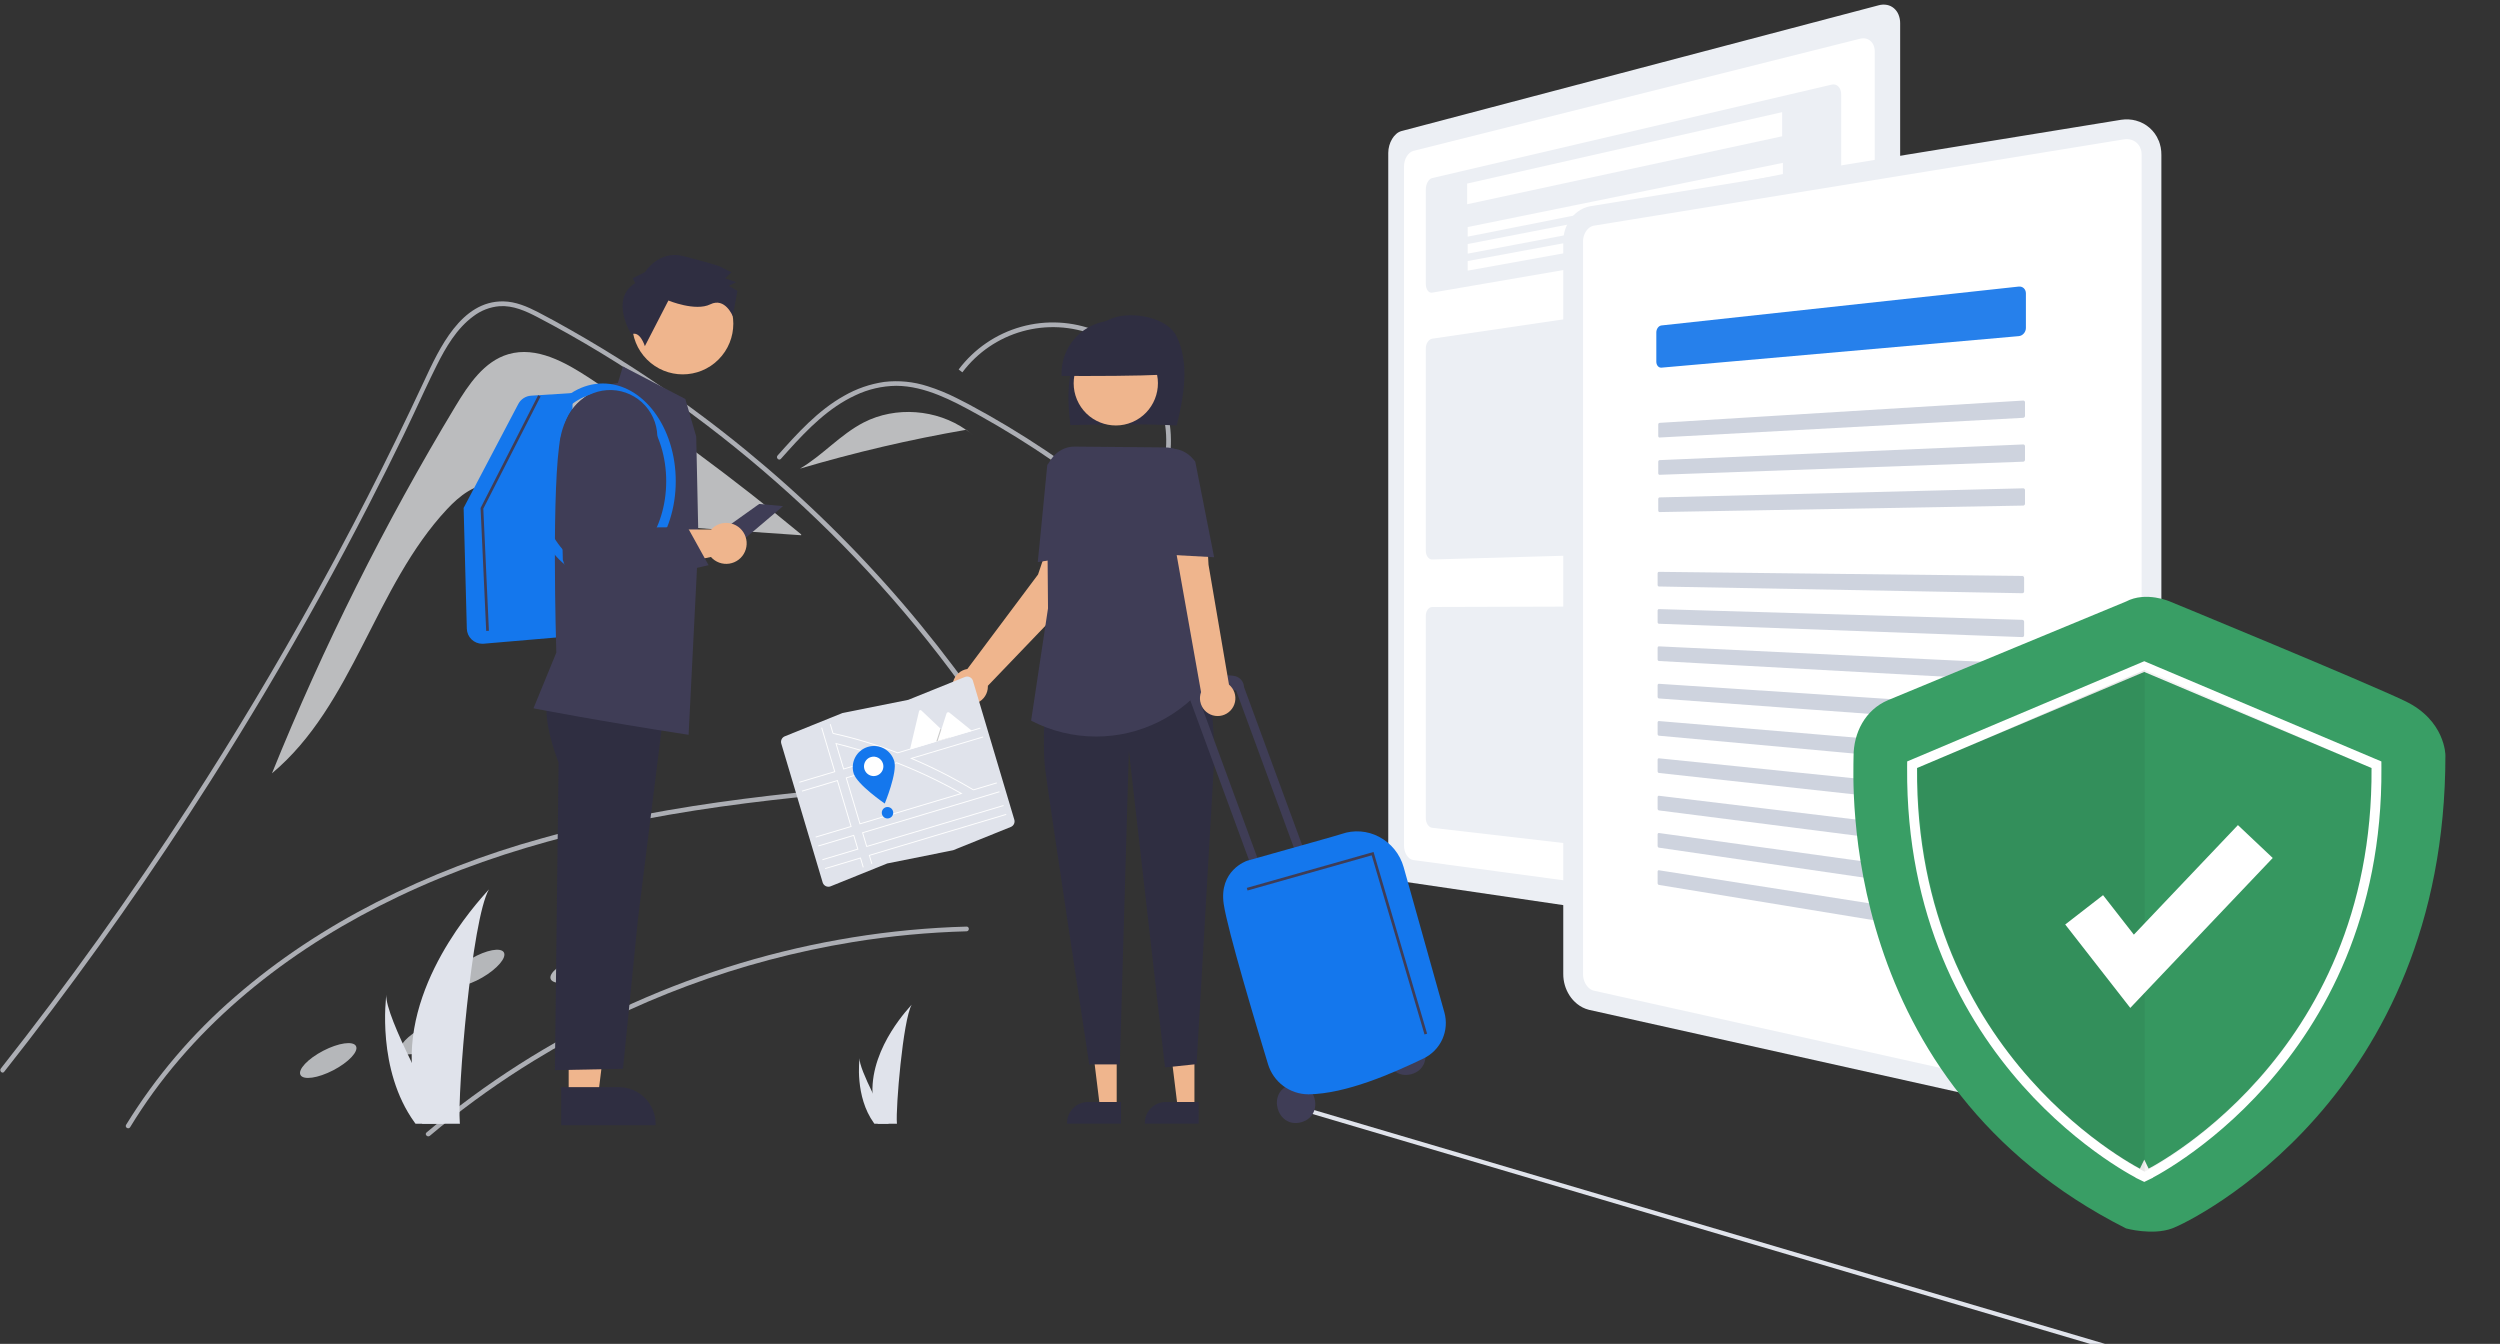 <svg width="506" height="272" viewBox="0 0 506 272" fill="none" xmlns="http://www.w3.org/2000/svg">
<rect x="0" y="0" width="506" height="272" fill="#333333" stroke="none"/>
<g opacity="0.7">
<path d="M92.203 82.195C94.851 77.806 97.988 73.121 102.901 71.687C108.591 70.028 114.436 73.325 119.394 76.578C134.22 86.308 148.499 96.852 162.164 108.163L162.149 108.333C151.51 107.598 140.872 106.862 130.233 106.127C122.547 105.596 114.596 104.991 107.804 101.347C105.226 99.964 102.714 98.117 99.793 97.988C96.164 97.828 93 100.368 90.513 103.022C75.805 118.721 71.548 142.728 55.047 156.52C65.452 130.8 77.877 105.947 92.203 82.195Z" fill="#F5F7F9"/>
<path d="M195.633 188.496C187.929 188.706 180.247 189.433 172.639 190.669C149.757 194.401 127.818 202.56 108.047 214.693C101.471 218.726 95.172 223.194 89.19 228.068C88.457 228.666 87.728 229.271 87.005 229.881C86.54 230.273 85.865 229.603 86.333 229.208C92.272 224.202 98.536 219.598 105.084 215.425C111.625 211.259 118.43 207.526 125.457 204.249C132.493 200.966 139.733 198.14 147.132 195.789C154.52 193.441 162.052 191.579 169.681 190.214C177.291 188.85 184.983 187.993 192.706 187.648C193.682 187.605 194.657 187.57 195.633 187.544C196.244 187.527 196.244 188.479 195.633 188.496Z" fill="#E0E3EB"/>
<path d="M197.454 158.417C183.663 159.384 169.866 160.367 156.129 161.957C142.379 163.548 128.676 165.758 115.251 169.174C103.382 172.193 91.755 176.169 80.69 181.446C70.345 186.38 60.475 192.397 51.566 199.631C42.781 206.764 34.926 215.09 28.642 224.527C27.851 225.715 27.084 226.92 26.343 228.142C26.025 228.664 25.204 228.186 25.523 227.661C31.515 217.921 38.97 209.166 47.626 201.705C56.302 194.159 65.992 187.82 76.219 182.596C86.918 177.19 98.126 172.863 109.678 169.678C123.042 165.93 136.73 163.467 150.484 161.695C164.361 159.907 178.316 158.823 192.269 157.831C193.997 157.708 195.725 157.587 197.454 157.466C198.064 157.423 198.061 158.375 197.454 158.417H197.454Z" fill="#E0E3EB"/>
<path d="M0.841 216.935C2.468 214.877 4.083 212.808 5.686 210.731C18.75 193.796 31.029 176.289 42.524 158.209C50.331 145.931 57.751 133.416 64.784 120.666C68.132 114.604 71.389 108.495 74.553 102.338C77.009 97.565 79.41 92.762 81.756 87.931C82.427 86.552 83.079 85.165 83.728 83.776C85.256 80.509 86.757 77.226 88.367 74.003C90.203 70.33 92.437 66.479 95.808 64.012C97.341 62.842 99.176 62.135 101.096 61.972C103.84 61.794 106.371 62.93 108.751 64.17C126.163 73.27 142.465 84.68 157.209 97.663C171.991 110.675 185.204 125.375 196.578 141.465C196.926 141.963 197.749 141.487 197.397 140.986C196.014 139.025 194.604 137.086 193.166 135.168C175.288 111.336 153.367 90.842 128.404 74.622C124.204 71.894 119.926 69.294 115.568 66.822C113.372 65.575 111.166 64.345 108.922 63.19C106.723 62.058 104.387 61.039 101.874 61.001C93.323 60.868 88.896 70.574 85.855 77.105C84.899 79.161 83.931 81.21 82.953 83.253C79.253 91.008 75.411 98.693 71.427 106.307C68.968 111.007 66.455 115.681 63.888 120.327C55.901 134.794 47.411 148.968 38.419 162.85C26.507 181.238 13.758 199.042 0.17 216.263C-0.203 216.738 0.465 217.417 0.841 216.935Z" fill="#E0E3EB"/>
<path d="M158.054 92.87C158.551 92.315 159.044 91.76 159.544 91.205C163.488 86.834 167.719 82.514 173.134 80.008C175.715 78.775 178.534 78.12 181.393 78.089C184.349 78.098 187.239 78.875 189.97 79.963C191.261 80.48 192.524 81.067 193.767 81.692C195.188 82.409 196.584 83.173 197.973 83.944C200.581 85.391 203.155 86.9 205.695 88.474C210.749 91.605 215.645 94.974 220.382 98.583C222.838 100.454 225.243 102.387 227.598 104.381C229.788 106.234 231.934 108.136 234.035 110.088C234.484 110.503 235.155 109.831 234.706 109.415C234.152 108.898 233.592 108.384 233.032 107.877C231.449 106.443 229.842 105.037 228.209 103.658C225.231 101.139 222.176 98.718 219.044 96.394C214.173 92.778 209.135 89.407 203.929 86.282C201.328 84.721 198.691 83.226 196.017 81.797C195.21 81.365 194.394 80.944 193.568 80.544C191.694 79.596 189.746 78.802 187.745 78.168C184.91 77.249 181.91 76.953 178.95 77.302C176.093 77.719 173.339 78.673 170.836 80.116C165.519 83.094 161.396 87.7 157.383 92.195C156.978 92.651 157.646 93.327 158.054 92.87Z" fill="#E0E3EB"/>
<path d="M194.029 74.784L194.786 75.358C197.815 71.335 202.078 68.421 206.92 67.063C211.762 65.706 216.915 65.98 221.587 67.843C226.258 69.707 230.19 73.056 232.777 77.377C235.365 81.698 236.464 86.752 235.907 91.76C235.356 96.881 233.088 101.663 229.475 105.325L230.152 105.992C233.915 102.179 236.277 97.199 236.851 91.866C237.431 86.65 236.286 81.388 233.592 76.888C230.897 72.388 226.803 68.9 221.938 66.959C217.073 65.019 211.707 64.733 206.665 66.147C201.622 67.561 197.183 70.595 194.029 74.784Z" fill="#E0E3EB"/>
<path d="M111.449 198.132C111.025 196.982 113.339 195.065 116.618 193.851C119.898 192.637 122.899 192.586 123.323 193.736C123.747 194.887 121.433 196.803 118.153 198.017C114.874 199.231 111.872 199.283 111.449 198.132Z" fill="#ECEFF4"/>
<path d="M91.017 199.106C90.406 198.044 92.364 195.763 95.391 194.011C98.418 192.26 101.369 191.7 101.98 192.762C102.592 193.824 100.634 196.105 97.606 197.857C94.579 199.609 91.629 200.168 91.017 199.106Z" fill="#ECEFF4"/>
<path d="M81.07 212.811C80.506 211.722 82.565 209.533 85.669 207.92C88.772 206.307 91.744 205.882 92.307 206.971C92.871 208.059 90.811 210.249 87.708 211.862C84.605 213.475 81.633 213.9 81.07 212.811Z" fill="#ECEFF4"/>
<path d="M60.815 217.569C60.252 216.48 62.311 214.29 65.414 212.678C68.518 211.065 71.49 210.64 72.053 211.729C72.616 212.817 70.557 215.007 67.454 216.62C64.35 218.233 61.378 218.658 60.815 217.569Z" fill="#ECEFF4"/>
<path d="M174.81 85.508C181.284 82.173 189.576 82.826 195.525 86.993C184.177 88.955 172.953 91.58 161.911 94.856C166.496 92.163 170.083 87.943 174.81 85.508Z" fill="#F5F7F9"/>
<path d="M195.589 86.981L196.835 87.996C196.413 87.641 195.975 87.308 195.525 86.993C195.546 86.989 195.567 86.985 195.589 86.981Z" fill="#F5F7F9"/>
</g>
<g clip-path="url(#clip0_1408:10215)">
<path d="M260.741 223.127L260.496 223.953L439.386 276.838L439.63 276.012L260.741 223.127Z" fill="#E0E3EB"/>
<path d="M380.269 1.063L283.655 26.527C283.269 26.636 282.912 26.831 282.611 27.097C282.275 27.391 281.989 27.737 281.763 28.121C281.514 28.538 281.323 28.986 281.193 29.453C281.055 29.942 280.985 30.448 280.983 30.957V174.254C280.984 174.754 281.054 175.252 281.193 175.732C281.32 176.18 281.512 176.607 281.763 176.999C281.988 177.356 282.275 177.67 282.611 177.925C282.917 178.158 283.275 178.313 283.655 178.374L380.269 192.597C380.829 192.682 381.401 192.638 381.942 192.468C382.456 192.303 382.926 192.022 383.316 191.648C383.721 191.258 384.038 190.787 384.248 190.266C384.479 189.69 384.595 189.076 384.592 188.456V4.701C384.598 4.094 384.481 3.492 384.248 2.931C384.042 2.439 383.723 2.003 383.316 1.657C382.921 1.326 382.448 1.099 381.942 0.997C381.387 0.89 380.814 0.912 380.269 1.063Z" fill="#ECEFF4"/>
<path d="M286.036 30.548C285.764 30.628 285.512 30.768 285.3 30.957C285.065 31.165 284.864 31.409 284.706 31.68C284.532 31.974 284.399 32.291 284.31 32.621C284.216 32.966 284.17 33.322 284.173 33.68V171.16C284.169 171.512 284.215 171.863 284.31 172.201C284.397 172.517 284.53 172.819 284.705 173.096C284.862 173.348 285.064 173.57 285.299 173.752C285.515 173.918 285.767 174.028 286.035 174.074L376.533 186.264C376.919 186.311 377.31 186.268 377.676 186.139C378.027 186.013 378.345 185.809 378.607 185.542C378.879 185.263 379.091 184.931 379.229 184.567C379.38 184.165 379.454 183.738 379.445 183.308V10.443C379.455 10.022 379.382 9.603 379.229 9.21C379.093 8.865 378.881 8.556 378.607 8.307C378.342 8.069 378.022 7.901 377.676 7.818C377.3 7.732 376.908 7.734 376.533 7.826L286.036 30.548Z" fill="white"/>
<path d="M289.865 36.044C289.678 36.092 289.507 36.186 289.366 36.317C289.203 36.467 289.066 36.643 288.961 36.837C288.84 37.056 288.748 37.289 288.687 37.531C288.62 37.79 288.586 38.057 288.585 38.324V57.473C288.584 57.727 288.617 57.979 288.685 58.224C288.742 58.432 288.835 58.629 288.959 58.806C289.063 58.956 289.203 59.078 289.365 59.161C289.52 59.237 289.695 59.262 289.864 59.231L370.751 45.304C371.018 45.255 371.271 45.147 371.49 44.987C371.726 44.815 371.931 44.604 372.095 44.363C372.273 44.104 372.411 43.82 372.505 43.521C372.605 43.207 372.655 42.88 372.656 42.551V19.105C372.659 18.795 372.608 18.488 372.505 18.196C372.418 17.944 372.278 17.714 372.095 17.52C371.927 17.34 371.714 17.208 371.478 17.138C371.241 17.068 370.99 17.064 370.751 17.124L289.865 36.044Z" fill="#ECEFF4"/>
<path d="M289.864 68.553C289.68 68.586 289.507 68.663 289.359 68.778C289.197 68.903 289.058 69.055 288.95 69.228C288.829 69.417 288.737 69.623 288.676 69.839C288.612 70.069 288.581 70.308 288.584 70.547V111.473C288.581 111.707 288.613 111.94 288.679 112.165C288.738 112.366 288.83 112.557 288.952 112.728C289.061 112.882 289.2 113.011 289.362 113.106C289.515 113.196 289.689 113.243 289.867 113.243L370.753 110.937C371.014 110.925 371.269 110.855 371.5 110.732C371.733 110.609 371.939 110.441 372.108 110.238C372.285 110.027 372.423 109.786 372.515 109.527C372.612 109.253 372.661 108.964 372.657 108.673V58.56C372.662 58.277 372.614 57.995 372.515 57.73C372.425 57.491 372.287 57.273 372.108 57.09C371.938 56.916 371.73 56.784 371.5 56.703C371.259 56.62 371.003 56.595 370.75 56.63L289.864 68.553Z" fill="#ECEFF4"/>
<path d="M296.951 37.153L360.705 22.702V27.585L296.951 41.34V37.153Z" fill="white"/>
<path d="M297.062 45.953L360.856 32.962V35.231L297.062 47.897V45.953Z" fill="white"/>
<path d="M297.062 49.393L360.856 36.976V39.244L297.062 51.338V49.393Z" fill="white"/>
<path d="M297.062 52.833L360.856 40.989V43.257L297.062 54.778V52.833Z" fill="white"/>
<path d="M289.864 122.856C289.686 122.861 289.511 122.913 289.359 123.008C289.198 123.109 289.059 123.242 288.951 123.399C288.829 123.573 288.737 123.766 288.678 123.97C288.612 124.196 288.581 124.43 288.584 124.665V165.592C288.582 165.83 288.614 166.068 288.679 166.297C288.74 166.511 288.832 166.714 288.952 166.9C289.061 167.069 289.2 167.217 289.362 167.337C289.511 167.447 289.684 167.519 289.867 167.546L370.75 176.926C371.004 176.952 371.26 176.919 371.498 176.829C371.728 176.741 371.936 176.602 372.106 176.423C372.284 176.235 372.422 176.013 372.512 175.77C372.611 175.503 372.66 175.22 372.655 174.936V124.824C372.659 124.534 372.61 124.246 372.512 123.974C372.421 123.718 372.283 123.481 372.106 123.275C371.937 123.078 371.73 122.916 371.498 122.8C371.265 122.685 371.01 122.623 370.75 122.619L289.864 122.856Z" fill="#ECEFF4"/>
<path d="M322.251 43.705L322.22 43.71L322.189 43.716C321.584 43.835 321.014 44.088 320.52 44.457C320.064 44.797 319.671 45.214 319.357 45.689C319.047 46.156 318.808 46.666 318.649 47.203C318.483 47.758 318.401 48.334 318.405 48.912V197.145C318.399 198.289 318.723 199.409 319.337 200.373C319.641 200.851 320.02 201.276 320.461 201.631C320.934 202.014 321.484 202.291 322.074 202.443L322.105 202.451L322.137 202.458L429.503 226.396L429.517 226.399C430.251 226.558 431.009 226.558 431.743 226.399L431.744 226.399C432.468 226.243 433.144 225.916 433.716 225.447C434.288 224.977 434.74 224.377 435.035 223.698L435.037 223.693C435.332 223.008 435.477 222.268 435.462 221.522V31.327C435.475 30.582 435.332 29.842 435.042 29.156L435.042 29.154C434.756 28.479 434.322 27.876 433.771 27.391C433.221 26.907 432.569 26.552 431.863 26.353L431.856 26.352C431.134 26.151 430.376 26.106 429.635 26.22L429.626 26.221L429.617 26.223L322.251 43.705Z" fill="white" stroke="#ECEFF4" stroke-width="4"/>
<path d="M336.281 65.869C336.136 65.886 335.997 65.937 335.875 66.016C335.746 66.099 335.634 66.206 335.544 66.329C335.447 66.462 335.372 66.609 335.321 66.765C335.267 66.93 335.239 67.103 335.239 67.277V73.213C335.239 73.381 335.266 73.549 335.321 73.708C335.37 73.851 335.446 73.984 335.544 74.099C335.634 74.205 335.747 74.29 335.874 74.347C336.002 74.403 336.142 74.425 336.28 74.413L408.598 68.034C408.794 68.016 408.985 67.958 409.158 67.864C409.332 67.77 409.488 67.645 409.617 67.496C409.749 67.345 409.854 67.171 409.927 66.984C410.002 66.792 410.041 66.588 410.042 66.382V59.372C410.043 59.173 410.004 58.976 409.928 58.792C409.857 58.621 409.752 58.467 409.618 58.34C409.487 58.215 409.331 58.121 409.159 58.063C408.979 58.002 408.787 57.981 408.598 58.002L336.281 65.869Z" fill="#2680EB"/>
<path d="M335.889 85.587C335.853 85.589 335.818 85.6 335.787 85.619C335.755 85.638 335.727 85.663 335.704 85.693C335.68 85.725 335.661 85.761 335.648 85.799C335.635 85.84 335.628 85.883 335.628 85.926V88.246C335.628 88.288 335.635 88.33 335.648 88.37C335.661 88.406 335.68 88.44 335.704 88.47C335.727 88.497 335.755 88.519 335.787 88.535C335.819 88.55 335.854 88.557 335.889 88.555L409.5 84.566C409.549 84.563 409.596 84.55 409.64 84.528C409.684 84.506 409.723 84.476 409.755 84.44C409.823 84.364 409.861 84.266 409.861 84.164V81.43C409.861 81.38 409.852 81.33 409.833 81.284C409.815 81.24 409.788 81.2 409.755 81.167C409.722 81.134 409.682 81.108 409.638 81.091C409.594 81.075 409.547 81.068 409.5 81.071L335.889 85.587Z" fill="#CED3DE"/>
<path d="M335.889 93.13C335.853 93.132 335.818 93.142 335.787 93.16C335.755 93.179 335.727 93.204 335.704 93.233C335.68 93.265 335.661 93.3 335.648 93.338C335.635 93.379 335.628 93.422 335.628 93.465V95.784C335.628 95.827 335.635 95.869 335.648 95.909C335.661 95.947 335.679 95.981 335.704 96.012C335.727 96.04 335.755 96.062 335.787 96.078C335.819 96.094 335.854 96.102 335.889 96.1L409.5 93.448C409.548 93.447 409.596 93.435 409.64 93.414C409.684 93.393 409.723 93.364 409.755 93.328C409.823 93.253 409.861 93.156 409.861 93.055V90.319C409.861 90.269 409.852 90.219 409.833 90.172C409.815 90.128 409.788 90.088 409.755 90.054C409.722 90.021 409.683 89.995 409.64 89.977C409.596 89.959 409.548 89.951 409.5 89.954L335.889 93.13Z" fill="#CED3DE"/>
<path d="M335.889 100.674C335.853 100.674 335.818 100.684 335.787 100.702C335.755 100.72 335.727 100.744 335.705 100.773C335.681 100.804 335.662 100.839 335.649 100.877C335.636 100.918 335.629 100.961 335.629 101.003V103.323C335.629 103.365 335.636 103.408 335.649 103.448C335.662 103.485 335.681 103.52 335.705 103.551C335.728 103.579 335.756 103.602 335.788 103.619C335.819 103.635 335.855 103.644 335.89 103.643L409.5 102.331C409.548 102.33 409.596 102.318 409.64 102.297C409.684 102.277 409.723 102.248 409.755 102.213C409.788 102.178 409.815 102.136 409.833 102.091C409.851 102.043 409.861 101.993 409.861 101.942V99.208C409.861 99.158 409.851 99.108 409.833 99.061C409.815 99.016 409.788 98.976 409.755 98.941C409.723 98.907 409.684 98.88 409.64 98.861C409.596 98.843 409.548 98.834 409.5 98.835L335.889 100.674Z" fill="#CED3DE"/>
<path d="M335.759 115.74C335.724 115.739 335.688 115.747 335.657 115.764C335.625 115.781 335.597 115.804 335.574 115.832C335.55 115.863 335.532 115.898 335.52 115.935C335.506 115.975 335.499 116.017 335.499 116.06V118.378C335.499 118.421 335.506 118.464 335.52 118.505C335.532 118.542 335.551 118.576 335.575 118.607C335.598 118.636 335.626 118.66 335.658 118.678C335.689 118.696 335.724 118.705 335.76 118.706L409.321 120.069C409.369 120.07 409.417 120.06 409.461 120.041C409.504 120.023 409.543 119.996 409.576 119.962C409.609 119.927 409.635 119.886 409.653 119.842C409.672 119.795 409.682 119.745 409.682 119.694V116.961C409.682 116.91 409.672 116.86 409.653 116.813C409.635 116.767 409.609 116.726 409.576 116.69C409.543 116.655 409.504 116.627 409.461 116.607C409.417 116.587 409.369 116.576 409.321 116.576L335.759 115.74Z" fill="#CED3DE"/>
<path d="M335.759 123.281C335.724 123.28 335.689 123.287 335.657 123.303C335.625 123.32 335.597 123.343 335.574 123.372C335.55 123.402 335.531 123.437 335.518 123.474C335.505 123.513 335.499 123.555 335.499 123.596V125.915C335.499 125.958 335.506 126.001 335.52 126.041C335.532 126.079 335.551 126.115 335.575 126.146C335.598 126.176 335.626 126.2 335.658 126.219C335.689 126.237 335.724 126.247 335.76 126.248L409.321 128.949C409.369 128.951 409.416 128.943 409.461 128.924C409.504 128.907 409.543 128.88 409.576 128.847C409.609 128.813 409.635 128.773 409.653 128.728C409.672 128.682 409.682 128.631 409.682 128.581V125.848C409.682 125.796 409.672 125.746 409.653 125.698C409.635 125.653 409.609 125.611 409.576 125.575C409.543 125.539 409.504 125.51 409.461 125.49C409.417 125.469 409.369 125.457 409.321 125.456L335.759 123.281Z" fill="#CED3DE"/>
<path d="M335.759 130.821C335.724 130.82 335.689 130.827 335.658 130.843C335.626 130.858 335.598 130.88 335.575 130.908C335.551 130.937 335.532 130.971 335.52 131.008C335.506 131.048 335.499 131.09 335.499 131.132V133.451C335.499 133.494 335.506 133.537 335.52 133.578C335.532 133.616 335.551 133.652 335.575 133.684C335.598 133.713 335.626 133.738 335.658 133.757C335.689 133.776 335.724 133.786 335.76 133.788L409.321 137.828C409.368 137.831 409.415 137.823 409.459 137.806C409.503 137.79 409.542 137.764 409.576 137.73C409.609 137.697 409.635 137.657 409.653 137.613C409.672 137.566 409.682 137.517 409.682 137.466V134.733C409.681 134.632 409.643 134.535 409.576 134.46C409.543 134.424 409.504 134.394 409.461 134.373C409.417 134.351 409.369 134.338 409.321 134.336L335.759 130.821Z" fill="#CED3DE"/>
<path d="M335.759 138.399C335.724 138.397 335.689 138.403 335.657 138.418C335.625 138.433 335.597 138.455 335.575 138.482C335.551 138.512 335.532 138.545 335.52 138.581C335.506 138.621 335.499 138.664 335.499 138.706V141.025C335.499 141.068 335.506 141.111 335.52 141.152C335.532 141.19 335.551 141.226 335.575 141.259C335.598 141.289 335.626 141.315 335.658 141.334C335.689 141.354 335.724 141.365 335.76 141.368L409.319 146.751C409.367 146.755 409.415 146.748 409.46 146.732C409.502 146.716 409.542 146.691 409.574 146.658C409.608 146.625 409.634 146.586 409.652 146.543C409.671 146.496 409.68 146.447 409.68 146.396V143.663C409.68 143.611 409.67 143.56 409.652 143.512C409.634 143.466 409.607 143.423 409.574 143.386C409.542 143.349 409.503 143.319 409.46 143.297C409.416 143.274 409.368 143.261 409.319 143.257L335.759 138.399Z" fill="#CED3DE"/>
<path d="M335.759 145.94C335.724 145.937 335.689 145.943 335.657 145.957C335.625 145.972 335.597 145.994 335.575 146.021C335.551 146.049 335.532 146.082 335.52 146.118C335.506 146.158 335.499 146.2 335.499 146.242V148.56C335.499 148.604 335.506 148.647 335.52 148.688C335.532 148.727 335.551 148.763 335.575 148.796C335.598 148.826 335.626 148.852 335.658 148.873C335.689 148.892 335.724 148.904 335.76 148.907L409.319 155.63C409.367 155.635 409.415 155.629 409.46 155.613C409.502 155.598 409.542 155.573 409.574 155.542C409.608 155.509 409.634 155.47 409.652 155.428C409.671 155.381 409.68 155.332 409.68 155.282V152.548C409.68 152.496 409.67 152.445 409.652 152.397C409.634 152.35 409.607 152.307 409.574 152.269C409.542 152.232 409.503 152.201 409.46 152.178C409.416 152.155 409.368 152.14 409.319 152.136L335.759 145.94Z" fill="#CED3DE"/>
<path d="M335.759 153.481C335.724 153.477 335.689 153.482 335.657 153.496C335.625 153.51 335.598 153.531 335.575 153.557C335.551 153.585 335.532 153.618 335.52 153.654C335.506 153.694 335.499 153.736 335.499 153.778V156.097C335.499 156.14 335.506 156.183 335.52 156.225C335.532 156.264 335.551 156.3 335.575 156.333C335.598 156.365 335.626 156.391 335.658 156.412C335.689 156.432 335.724 156.445 335.76 156.449L409.319 164.509C409.366 164.514 409.414 164.509 409.46 164.494C409.502 164.48 409.541 164.457 409.574 164.426C409.608 164.394 409.634 164.356 409.652 164.313C409.671 164.267 409.68 164.218 409.68 164.168V161.434C409.68 161.382 409.67 161.33 409.652 161.282C409.634 161.235 409.607 161.191 409.574 161.153C409.542 161.115 409.503 161.084 409.46 161.06C409.416 161.036 409.368 161.02 409.319 161.015L335.759 153.481Z" fill="#CED3DE"/>
<path d="M335.759 161.06C335.725 161.055 335.689 161.06 335.657 161.073C335.626 161.086 335.598 161.105 335.575 161.131C335.55 161.159 335.532 161.192 335.52 161.228C335.506 161.268 335.499 161.31 335.499 161.352V163.67C335.499 163.714 335.506 163.757 335.52 163.798C335.532 163.838 335.551 163.875 335.575 163.908C335.598 163.94 335.626 163.967 335.658 163.988C335.689 164.009 335.724 164.022 335.76 164.027L409.319 173.433C409.366 173.439 409.414 173.435 409.46 173.421C409.502 173.407 409.542 173.383 409.574 173.352C409.608 173.321 409.634 173.283 409.652 173.241C409.671 173.195 409.68 173.146 409.68 173.096V170.364C409.68 170.312 409.67 170.26 409.652 170.212C409.634 170.164 409.607 170.12 409.574 170.081C409.542 170.043 409.503 170.011 409.46 169.986C409.416 169.961 409.369 169.945 409.319 169.939L335.759 161.06Z" fill="#CED3DE"/>
<path d="M335.759 168.6C335.725 168.595 335.689 168.599 335.657 168.612C335.626 168.625 335.598 168.644 335.575 168.67C335.551 168.697 335.532 168.73 335.52 168.765C335.506 168.804 335.499 168.846 335.499 168.887V171.206C335.499 171.25 335.506 171.293 335.52 171.335C335.532 171.374 335.551 171.412 335.575 171.446C335.598 171.477 335.626 171.505 335.658 171.527C335.689 171.548 335.724 171.562 335.76 171.567L409.319 182.312C409.366 182.319 409.414 182.315 409.46 182.302C409.502 182.289 409.541 182.267 409.574 182.237C409.608 182.206 409.634 182.169 409.652 182.127C409.671 182.081 409.681 182.032 409.68 181.983V179.249C409.68 179.197 409.67 179.145 409.652 179.097C409.633 179.049 409.607 179.004 409.574 178.965C409.542 178.926 409.503 178.893 409.46 178.867C409.416 178.842 409.369 178.825 409.319 178.818L335.759 168.6Z" fill="#CED3DE"/>
<path d="M335.759 176.141C335.725 176.135 335.69 176.139 335.657 176.151C335.626 176.163 335.598 176.182 335.575 176.207C335.551 176.234 335.532 176.266 335.52 176.301C335.506 176.34 335.499 176.382 335.499 176.423V178.742C335.499 178.786 335.506 178.83 335.52 178.871C335.532 178.911 335.551 178.949 335.575 178.983C335.598 179.016 335.626 179.044 335.658 179.066C335.688 179.088 335.723 179.102 335.76 179.108L409.319 191.191C409.366 191.199 409.414 191.196 409.46 191.184C409.502 191.172 409.541 191.15 409.574 191.121C409.608 191.091 409.634 191.054 409.652 191.012C409.671 190.967 409.681 190.918 409.68 190.869V188.134C409.68 188.082 409.67 188.03 409.652 187.981C409.633 187.933 409.607 187.888 409.574 187.848C409.542 187.809 409.503 187.775 409.46 187.748C409.417 187.722 409.369 187.704 409.319 187.696L335.759 176.141Z" fill="#CED3DE"/>
</g>
<path d="M430.299 121.755C430.299 121.755 386.809 139.751 382.149 141.707C377.49 143.663 375.16 148.358 375.16 153.053C375.16 157.748 371.665 219.007 430.299 248.626C430.299 248.626 435.62 250.11 439.658 248.626C443.695 247.143 494.951 222.104 494.951 152.857C494.951 152.857 494.951 145.815 486.797 141.903C478.642 137.991 439.217 121.755 439.217 121.755C439.217 121.755 434.376 119.603 430.299 121.755Z" fill="#399E65"/>
<path d="M434 237C434.436 237.9 434.436 237.9 434.437 237.899L434.44 237.898L434.448 237.894L434.477 237.88C434.502 237.868 434.537 237.85 434.584 237.826C434.677 237.78 434.812 237.71 434.987 237.618C435.337 237.433 435.847 237.157 436.492 236.786C437.783 236.043 439.619 234.919 441.817 233.386C446.212 230.32 452.063 225.614 457.9 219.042C469.584 205.889 481.205 185.269 480.997 155.438L480.993 154.78L480.387 154.524L434.389 135.079L434 134.914L433.611 135.079L387.613 154.524L387.007 154.78L387.003 155.438C386.795 185.269 398.416 205.889 410.1 219.042C415.937 225.614 421.788 230.32 426.183 233.386C428.381 234.919 430.217 236.043 431.508 236.786C432.153 237.157 432.663 237.433 433.013 237.618C433.188 237.71 433.323 237.78 433.416 237.826C433.463 237.85 433.498 237.868 433.523 237.88L433.552 237.894L433.56 237.898L433.563 237.899C433.564 237.9 433.564 237.9 434 237ZM434 237L434.436 237.9L434 238.111L433.564 237.9L434 237Z" stroke="white" stroke-width="2"/>
<path opacity="0.1" d="M434.087 135.596V237.15C434.087 237.15 387.767 214.64 388.177 155.46L434.087 135.596Z" fill="black"/>
<path opacity="0.05" d="M434.087 135.596V237.15C434.087 237.15 480.407 214.64 479.997 155.46L434.087 135.596Z" fill="black"/>
<path d="M431.168 204L418 187.117L425.658 181.178L431.893 189.172L452.956 167L460 173.654L431.168 204Z" fill="white"/>
<g clip-path="url(#clip1_1408:10215)">
<path d="M83.334 215.062C83.444 219.176 84.132 223.254 85.376 227.175C85.404 227.266 85.435 227.356 85.465 227.447H93.086C93.078 227.365 93.07 227.274 93.062 227.175C92.554 221.32 95.457 186.106 98.96 180.012C98.653 180.506 82.743 196.457 83.334 215.062Z" fill="#E0E3EB"/>
<path d="M83.906 227.175C83.97 227.266 84.036 227.357 84.104 227.447H89.822C89.779 227.369 89.728 227.278 89.67 227.175C88.726 225.466 85.93 220.358 83.335 215.062C80.547 209.371 77.987 203.464 78.203 201.326C78.136 201.808 76.206 216.507 83.906 227.175Z" fill="#E0E3EB"/>
<path d="M176.588 221.155C176.644 223.245 176.993 225.316 177.626 227.309C177.64 227.355 177.656 227.4 177.671 227.447H181.543C181.539 227.405 181.535 227.359 181.531 227.309C181.273 224.334 182.748 206.443 184.527 203.347C184.372 203.598 176.288 211.702 176.588 221.155Z" fill="#E0E3EB"/>
<path d="M176.879 227.309C176.911 227.355 176.945 227.401 176.979 227.447H179.884C179.862 227.407 179.837 227.361 179.807 227.309C179.327 226.441 177.907 223.845 176.588 221.155C175.172 218.263 173.872 215.262 173.981 214.176C173.947 214.421 172.967 221.889 176.879 227.309Z" fill="#E0E3EB"/>
<path d="M153.663 102.002L143.807 109.029L149.94 109.688L158.483 102.442L153.663 102.002Z" fill="#3F3D56"/>
<path d="M115.1 221.98L121.028 221.98L123.849 199.062L115.099 199.062L115.1 221.98Z" fill="#EFB58D"/>
<path d="M113.587 220.04L125.263 220.04H125.263C127.236 220.04 129.129 220.826 130.524 222.224C131.919 223.623 132.703 225.519 132.704 227.497V227.739L113.588 227.74L113.587 220.04Z" fill="#2F2E41"/>
<path d="M111.372 140.121C111.372 140.121 108.803 143.032 113.058 154.379L112.308 216.597L126.096 216.327L129.126 185.978L134.644 141.689L111.372 140.121Z" fill="#2F2E41"/>
<path d="M97.607 130.299C96.793 130.297 96.011 129.976 95.428 129.406C94.845 128.836 94.507 128.06 94.485 127.244L93.838 102.806L104.909 81.755C105.161 81.281 105.528 80.879 105.978 80.587C106.428 80.295 106.944 80.123 107.478 80.087L115.915 79.544L115.187 128.805L97.882 130.287C97.79 130.295 97.698 130.299 97.607 130.299Z" fill="#1477ED"/>
<path d="M139.373 148.723L139.222 148.7C121.584 146.004 108.274 143.419 108.142 143.393L107.977 143.361L112.6 132.09C112.564 130.912 111.563 97.839 113.479 88.337C115.334 79.138 124.076 77.63 125.073 77.489L126.073 74.166L138.711 80.758L140.915 88.361L141.363 109.2L139.373 148.723Z" fill="#3F3D56"/>
<path d="M122.005 117.174C113.862 117.174 107.237 108.301 107.237 97.394C107.237 86.487 113.862 77.614 122.005 77.614C130.147 77.614 136.772 86.487 136.772 97.394C136.772 108.301 130.147 117.174 122.005 117.174ZM122.005 79.55C114.927 79.55 109.169 87.555 109.169 97.394C109.169 107.233 114.927 115.238 122.005 115.238C129.082 115.238 134.84 107.233 134.84 97.394C134.84 87.555 129.082 79.55 122.005 79.55Z" fill="#1477ED"/>
<path d="M146.985 105.832C146.416 105.832 145.853 105.95 145.331 106.178C144.81 106.407 144.341 106.741 143.955 107.16H122.712L114.931 108.82L116.208 118.696L143.888 112.73C144.346 113.248 144.927 113.644 145.577 113.88C146.227 114.116 146.926 114.185 147.609 114.081C148.292 113.976 148.939 113.702 149.489 113.283C150.04 112.864 150.477 112.314 150.761 111.682C151.044 111.05 151.166 110.357 151.113 109.666C151.061 108.975 150.837 108.309 150.461 107.727C150.086 107.145 149.571 106.667 148.964 106.336C148.356 106.005 147.676 105.832 146.985 105.832Z" fill="#EFB58D"/>
<path d="M145.425 72.767C149.423 68.76 149.423 62.263 145.425 58.256C141.427 54.248 134.945 54.248 130.946 58.256C126.948 62.263 126.948 68.76 130.946 72.767C134.945 76.774 141.427 76.774 145.425 72.767Z" fill="#EFB58D"/>
<path d="M128.557 57.308L128.06 56.307L130.558 55.063C130.558 55.063 133.313 50.57 138.298 51.833C143.283 53.096 145.526 53.851 145.526 53.851L148.018 55.108L146.767 56.354L149.01 57.11L147.512 57.856L149.255 58.861L148.317 64.009C148.317 64.009 146.758 60.104 143.761 61.596C140.764 63.089 135.282 60.825 135.282 60.825L130.52 70.063C130.52 70.063 129.537 66.824 127.786 67.688C127.786 67.688 123.31 60.545 128.557 57.308Z" fill="#2F2E41"/>
<path d="M217.515 120.48L217.078 112.254L212.661 108.658L210.103 116.275L195.793 135.403C195.116 135.512 194.485 135.812 193.974 136.269C193.462 136.726 193.092 137.32 192.907 137.982C192.722 138.643 192.73 139.343 192.93 140C193.129 140.657 193.513 141.243 194.034 141.688C194.556 142.134 195.194 142.42 195.873 142.513C196.551 142.607 197.243 142.503 197.865 142.215C198.487 141.927 199.013 141.467 199.382 140.888C199.751 140.31 199.947 139.637 199.947 138.95C199.947 138.902 199.942 138.855 199.94 138.807L217.515 120.48Z" fill="#EFB58D"/>
<path d="M226.02 224.15L222.636 224.15L221.026 211.068L226.02 211.068L226.02 224.15Z" fill="#EFB58D"/>
<path d="M226.883 227.437L215.971 227.437V227.299C215.971 226.17 216.419 225.087 217.215 224.289C218.012 223.491 219.092 223.042 220.218 223.042H220.218L226.883 223.042L226.883 227.437Z" fill="#2F2E41"/>
<path d="M241.753 224.15L238.369 224.15L236.759 211.068L241.753 211.068L241.753 224.15Z" fill="#EFB58D"/>
<path d="M242.616 227.437L231.705 227.437V227.299C231.705 226.17 232.153 225.087 232.949 224.289C233.746 223.491 234.826 223.042 235.952 223.042H235.952L242.617 223.042L242.616 227.437Z" fill="#2F2E41"/>
<path d="M238.176 86.117C239.609 80.188 240.823 73.501 238.121 68.04C236.246 64.252 229.311 62.976 225.335 64.341C221.359 65.706 218.485 69.409 217.221 73.447C215.957 77.484 216.103 81.835 216.654 86.033C223.966 85.892 231.278 85.751 238.176 86.117Z" fill="#2F2E41"/>
<path d="M229.927 85.068C234.059 82.804 235.577 77.612 233.319 73.471C231.06 69.33 225.879 67.808 221.748 70.072C217.616 72.335 216.097 77.528 218.356 81.669C220.615 85.81 225.795 87.332 229.927 85.068Z" fill="#EFB58D"/>
<path d="M236.261 75.809C236.288 74.371 236.026 72.942 235.491 71.607C234.956 70.272 234.159 69.059 233.147 68.039C232.135 67.019 230.929 66.213 229.6 65.669C228.271 65.126 226.847 64.855 225.412 64.874C223.977 64.893 222.56 65.201 221.246 65.78C219.932 66.358 218.747 67.196 217.762 68.242C216.778 69.288 216.013 70.523 215.513 71.871C215.014 73.22 214.79 74.655 214.855 76.092C222.153 76.108 229.45 76.123 236.261 75.809Z" fill="#2F2E41"/>
<path d="M212.146 129.055C212.146 129.055 210.758 149.253 211.511 155.415C212.264 161.576 220.462 215.442 220.462 215.442L226.647 215.431L228.482 151.953L235.795 216.048L242.191 215.382L245.819 152.685C245.819 152.685 245.25 129.213 240.626 126.859L212.146 129.055Z" fill="#2F2E41"/>
<path d="M221.846 149.077C217.303 149.075 212.827 147.989 208.787 145.908L208.699 145.862L212.117 123.13L211.895 96.037C211.889 95.293 212.031 94.556 212.312 93.868C212.593 93.18 213.009 92.554 213.534 92.029C214.058 91.503 214.683 91.088 215.369 90.806C216.056 90.525 216.792 90.384 217.534 90.391L235.876 90.559C236.688 90.567 237.49 90.742 238.232 91.073C238.974 91.405 239.639 91.885 240.188 92.486C240.736 93.086 241.155 93.793 241.419 94.563C241.683 95.333 241.787 96.149 241.722 96.96L240.006 118.68L245.682 136.309L244.696 137.623C242.036 141.179 238.586 144.066 234.62 146.054C230.654 148.042 226.28 149.077 221.846 149.077Z" fill="#3F3D56"/>
<path d="M210.052 113.764L211.974 94.108L212.592 93.227C213.015 92.624 213.553 92.11 214.175 91.715C214.797 91.321 215.49 91.053 216.215 90.928C216.94 90.803 217.683 90.823 218.401 90.986C219.118 91.149 219.797 91.453 220.397 91.879L220.926 92.256L220.404 112.176L210.052 113.764Z" fill="#3F3D56"/>
<path d="M283.566 209.797C288.535 208.421 290.655 215.984 285.699 217.403C280.731 218.779 278.61 211.217 283.566 209.797Z" fill="#3F3D56"/>
<path d="M261.26 219.53C266.228 218.155 268.349 225.717 263.393 227.137C258.424 228.512 256.304 220.95 261.26 219.53Z" fill="#3F3D56"/>
<path d="M250.109 139.771L250.186 139.75L262.985 174.574L264.672 174.099L251.782 139.025C251.754 138.484 251.542 137.969 251.182 137.566C250.822 137.162 250.335 136.894 249.802 136.806C243.402 135.792 240.808 141.486 240.808 141.486L240.833 141.524L253.918 177.128L255.605 176.653L242.906 142.097C246.772 138.264 250.109 139.771 250.109 139.771Z" fill="#3F3D56"/>
<path d="M264.778 221.489C262.952 221.474 261.178 220.874 259.716 219.777C258.254 218.681 257.179 217.145 256.648 215.394C254.206 207.381 248.442 188.182 247.679 182.971C246.684 176.187 252.287 174.258 252.412 174.217C252.563 174.166 254.815 173.534 257.933 172.66C263.232 171.173 271.241 168.927 271.535 168.794C272.776 168.362 274.092 168.191 275.402 168.292C276.712 168.394 277.987 168.765 279.147 169.383C280.342 170.014 281.397 170.881 282.248 171.933C283.099 172.984 283.727 174.198 284.095 175.501L292.338 204.896C292.847 206.697 292.704 208.622 291.936 210.328C291.167 212.035 289.821 213.415 288.136 214.225C281.776 217.288 272.447 221.373 264.903 221.489C264.861 221.489 264.819 221.489 264.778 221.489Z" fill="#1477ED"/>
<path d="M248.748 138.567L244.604 114.305L244.142 106.118L237.442 108.317L243.093 140.085C242.865 140.704 242.811 141.373 242.936 142.02C243.062 142.667 243.363 143.267 243.806 143.754C244.249 144.241 244.817 144.597 245.449 144.782C246.08 144.967 246.75 144.975 247.385 144.804C248.02 144.634 248.596 144.291 249.051 143.815C249.505 143.338 249.82 142.745 249.96 142.101C250.101 141.457 250.062 140.787 249.849 140.164C249.635 139.54 249.254 138.988 248.748 138.567V138.567Z" fill="#EFB58D"/>
<path d="M245.739 112.784L235.282 112.214L232.825 92.439L233.064 92.232C233.653 91.72 234.337 91.329 235.077 91.083C235.816 90.837 236.597 90.739 237.375 90.796C238.152 90.853 238.911 91.064 239.607 91.415C240.303 91.767 240.923 92.253 241.431 92.845L241.915 93.409L241.922 93.444L245.739 112.784Z" fill="#3F3D56"/>
<path d="M288.32 209.376L277.632 173.121L252.501 180.239L252.351 179.707L278.007 172.44L278.084 172.702L288.849 209.219L288.32 209.376Z" fill="#3F3D56"/>
<path d="M98.405 127.7L97.267 102.829L108.924 79.991L109.415 80.243L97.825 102.95L98.956 127.674L98.405 127.7Z" fill="#3F3D56"/>
<path d="M116.344 120.547L113.915 113.305L113.327 89.162L114.362 85.737C114.735 84.504 115.352 83.359 116.176 82.371C117.001 81.383 118.016 80.572 119.161 79.986C120.306 79.401 121.557 79.053 122.839 78.964C124.121 78.875 125.408 79.046 126.623 79.467C127.837 79.888 128.955 80.551 129.908 81.415C130.861 82.279 131.63 83.328 132.169 84.497C132.708 85.666 133.006 86.933 133.045 88.22C133.084 89.508 132.863 90.79 132.396 91.99L126.848 106.239L127.13 106.788L139.15 106.69L143.419 114.393L116.344 120.547Z" fill="#3F3D56"/>
<path d="M192.914 172.086L192.906 172.088L179.584 174.761L168.123 179.387C167.975 179.447 167.817 179.477 167.657 179.475C167.497 179.473 167.34 179.44 167.193 179.378C167.046 179.315 166.912 179.224 166.801 179.109C166.689 178.995 166.601 178.86 166.541 178.711C166.527 178.676 166.514 178.641 166.504 178.605L158.132 150.508C158.044 150.217 158.068 149.903 158.2 149.629C158.331 149.355 158.561 149.141 158.843 149.028L170.513 144.318L170.521 144.317L183.843 141.644L195.303 137.018C195.603 136.897 195.937 136.9 196.234 137.027C196.531 137.154 196.765 137.393 196.886 137.693C196.9 137.728 196.912 137.764 196.923 137.8L205.295 165.897C205.383 166.188 205.359 166.501 205.227 166.775C205.096 167.049 204.866 167.264 204.584 167.376L192.914 172.086Z" fill="#E0E3EB"/>
<path d="M178.619 153.213C175.564 152.133 172.406 151.186 169.234 150.4L169.075 150.361L170.685 155.765L178.89 153.309L178.619 153.213ZM170.811 155.532L169.348 150.622C172.367 151.375 175.371 152.274 178.285 153.295L170.811 155.532ZM194.627 160.519C193.205 159.713 191.762 158.941 190.299 158.204C189.896 158 189.491 157.799 189.086 157.602C186.608 156.394 184.093 155.293 181.54 154.298L181.51 154.287L171.167 157.382L173.992 166.861L194.818 160.628L194.627 160.519ZM174.118 166.628L171.4 157.508L181.502 154.485C183.964 155.444 186.398 156.507 188.804 157.673C189.221 157.876 189.637 158.081 190.052 158.289C191.501 159.016 192.931 159.778 194.343 160.574L174.118 166.628ZM194.627 160.519C193.205 159.713 191.762 158.941 190.299 158.204C189.896 158 189.491 157.799 189.086 157.602C186.608 156.394 184.093 155.293 181.54 154.298L181.51 154.287L171.167 157.382L173.992 166.861L194.818 160.628L194.627 160.519ZM174.118 166.628L171.4 157.508L181.502 154.485C183.964 155.444 186.398 156.507 188.804 157.673C189.221 157.876 189.637 158.081 190.052 158.289C191.501 159.016 192.931 159.778 194.343 160.574L174.118 166.628ZM178.619 153.213C175.564 152.133 172.406 151.186 169.234 150.4L169.075 150.361L170.685 155.765L178.89 153.309L178.619 153.213ZM170.811 155.532L169.348 150.622C172.367 151.375 175.371 152.274 178.285 153.295L170.811 155.532ZM178.619 153.213C175.564 152.133 172.406 151.186 169.234 150.4L169.075 150.361L170.685 155.765L178.89 153.309L178.619 153.213ZM170.811 155.532L169.348 150.622C172.367 151.375 175.371 152.274 178.285 153.295L170.811 155.532ZM194.627 160.519C193.205 159.713 191.762 158.941 190.299 158.204C189.896 158 189.491 157.799 189.086 157.602C186.608 156.394 184.093 155.293 181.54 154.298L181.51 154.287L171.167 157.382L173.992 166.861L194.818 160.628L194.627 160.519ZM174.118 166.628L171.4 157.508L181.502 154.485C183.964 155.444 186.398 156.507 188.804 157.673C189.221 157.876 189.637 158.081 190.052 158.289C191.501 159.016 192.931 159.778 194.343 160.574L174.118 166.628ZM165.6 171.135L165.653 171.315L172.734 169.195L173.511 171.801L166.43 173.92L166.483 174.1L173.744 171.927L172.86 168.962L165.6 171.135ZM175.839 173.061L176.382 174.882L176.556 174.811L176.072 173.187L203.683 164.922L203.629 164.743L175.839 173.061ZM202.318 160.34L202.264 160.16L174.474 168.479L175.357 171.444L203.148 163.125L203.094 162.946L175.483 171.21L174.707 168.605L202.318 160.34ZM181.679 152.279C177.447 150.649 173.099 149.338 168.673 148.355L168.131 146.536L167.956 146.606L168.503 148.439L168.686 148.55C173.095 149.532 177.426 150.84 181.641 152.465L181.671 152.477L198.476 147.447L198.422 147.267L181.679 152.279ZM168.839 156.122L161.758 158.242L161.811 158.421L169.072 156.248L166.387 147.239L166.213 147.309L168.839 156.122ZM198.958 149.064L184.184 153.486L184.425 153.587C186.691 154.543 188.951 155.599 191.205 156.756C191.525 156.921 191.845 157.087 192.165 157.256C193.756 158.094 195.335 158.978 196.902 159.909L197.076 159.952L201.782 158.543L201.729 158.364L197.033 159.769C195.484 158.847 193.919 157.97 192.341 157.137C192.025 156.97 191.709 156.805 191.392 156.642C189.186 155.506 186.967 154.464 184.737 153.516L199.011 149.244L198.958 149.064ZM166.965 175.717L167.019 175.897L174.1 173.777L174.638 175.585L174.813 175.515L174.226 173.544L166.965 175.717ZM162.293 160.039L162.347 160.218L169.428 158.099L172.145 167.218L165.064 169.338L165.118 169.518L172.378 167.344L169.554 157.865L162.293 160.039ZM178.619 153.213C175.564 152.133 172.406 151.186 169.234 150.4L169.075 150.361L170.685 155.765L178.89 153.309L178.619 153.213ZM170.811 155.532L169.348 150.622C172.367 151.375 175.371 152.274 178.285 153.295L170.811 155.532ZM194.627 160.519C193.205 159.713 191.762 158.941 190.299 158.204C189.896 158 189.491 157.799 189.086 157.602C186.608 156.394 184.093 155.293 181.54 154.298L181.51 154.287L171.167 157.382L173.992 166.861L194.818 160.628L194.627 160.519ZM174.118 166.628L171.4 157.508L181.502 154.485C183.964 155.444 186.398 156.507 188.804 157.673C189.221 157.876 189.637 158.081 190.052 158.289C191.501 159.016 192.931 159.778 194.343 160.574L174.118 166.628ZM178.619 153.213C175.564 152.133 172.406 151.186 169.234 150.4L169.075 150.361L170.685 155.765L178.89 153.309L178.619 153.213ZM170.811 155.532L169.348 150.622C172.367 151.375 175.371 152.274 178.285 153.295L170.811 155.532ZM194.627 160.519C193.205 159.713 191.762 158.941 190.299 158.204C189.896 158 189.491 157.799 189.086 157.602C186.608 156.394 184.093 155.293 181.54 154.298L181.51 154.287L171.167 157.382L173.992 166.861L194.818 160.628L194.627 160.519ZM174.118 166.628L171.4 157.508L181.502 154.485C183.964 155.444 186.398 156.507 188.804 157.673C189.221 157.876 189.637 158.081 190.052 158.289C191.501 159.016 192.931 159.778 194.343 160.574L174.118 166.628Z" fill="white"/>
<path d="M180.997 154.06C181.675 156.335 179.075 162.635 179.075 162.635C179.075 162.635 173.454 158.796 172.776 156.521C172.45 155.428 172.571 154.25 173.112 153.247C173.652 152.244 174.569 151.497 175.659 151.17C176.749 150.844 177.924 150.965 178.925 151.507C179.926 152.049 180.672 152.967 180.997 154.06H180.997Z" fill="#1477ED"/>
<path d="M178.713 154.549C178.824 154.921 178.822 155.318 178.708 155.69C178.594 156.061 178.372 156.391 178.071 156.636C177.77 156.881 177.403 157.032 177.017 157.068C176.631 157.105 176.243 157.026 175.901 156.841C175.56 156.656 175.281 156.374 175.1 156.03C174.918 155.687 174.843 155.297 174.882 154.91C174.922 154.523 175.075 154.157 175.323 153.858C175.57 153.558 175.9 153.339 176.272 153.228C176.519 153.154 176.778 153.129 177.034 153.156C177.29 153.182 177.539 153.259 177.766 153.381C177.992 153.504 178.192 153.67 178.355 153.871C178.518 154.071 178.639 154.301 178.713 154.549Z" fill="white"/>
<path d="M179.63 165.657C180.269 165.657 180.787 165.138 180.787 164.498C180.787 163.858 180.269 163.339 179.63 163.339C178.991 163.339 178.474 163.858 178.474 164.498C178.474 165.138 178.991 165.657 179.63 165.657Z" fill="#1477ED"/>
<path d="M192.25 149.258L184.212 151.663C184.202 151.667 184.192 151.669 184.182 151.67L186.017 143.933C186.028 143.885 186.051 143.841 186.085 143.805C186.118 143.769 186.161 143.742 186.208 143.728C186.255 143.714 186.305 143.713 186.353 143.724C186.401 143.736 186.444 143.76 186.48 143.794L190.351 147.459L190.536 147.635L192.25 149.258Z" fill="white"/>
<path opacity="0.2" d="M192.25 149.258L189.505 150.079L190.268 147.715L190.323 147.544L190.351 147.459L190.536 147.635L192.25 149.258Z" fill="black"/>
<path d="M196.725 147.918L189.773 149.999L190.536 147.634L190.591 147.464L191.584 144.383C191.604 144.335 191.633 144.291 191.671 144.255C191.708 144.218 191.752 144.191 191.801 144.173C191.85 144.155 191.902 144.147 191.954 144.151C192.006 144.155 192.056 144.169 192.102 144.194C192.114 144.201 192.126 144.209 192.137 144.218L196.725 147.918Z" fill="white"/>
</g>
<defs>
<clipPath id="clip0_1408:10215">
<rect width="180" height="272" fill="white" transform="translate(260)"/>
</clipPath>
<clipPath id="clip1_1408:10215">
<rect width="216" height="177" fill="white" transform="translate(77 51)"/>
</clipPath>
</defs>
</svg>
